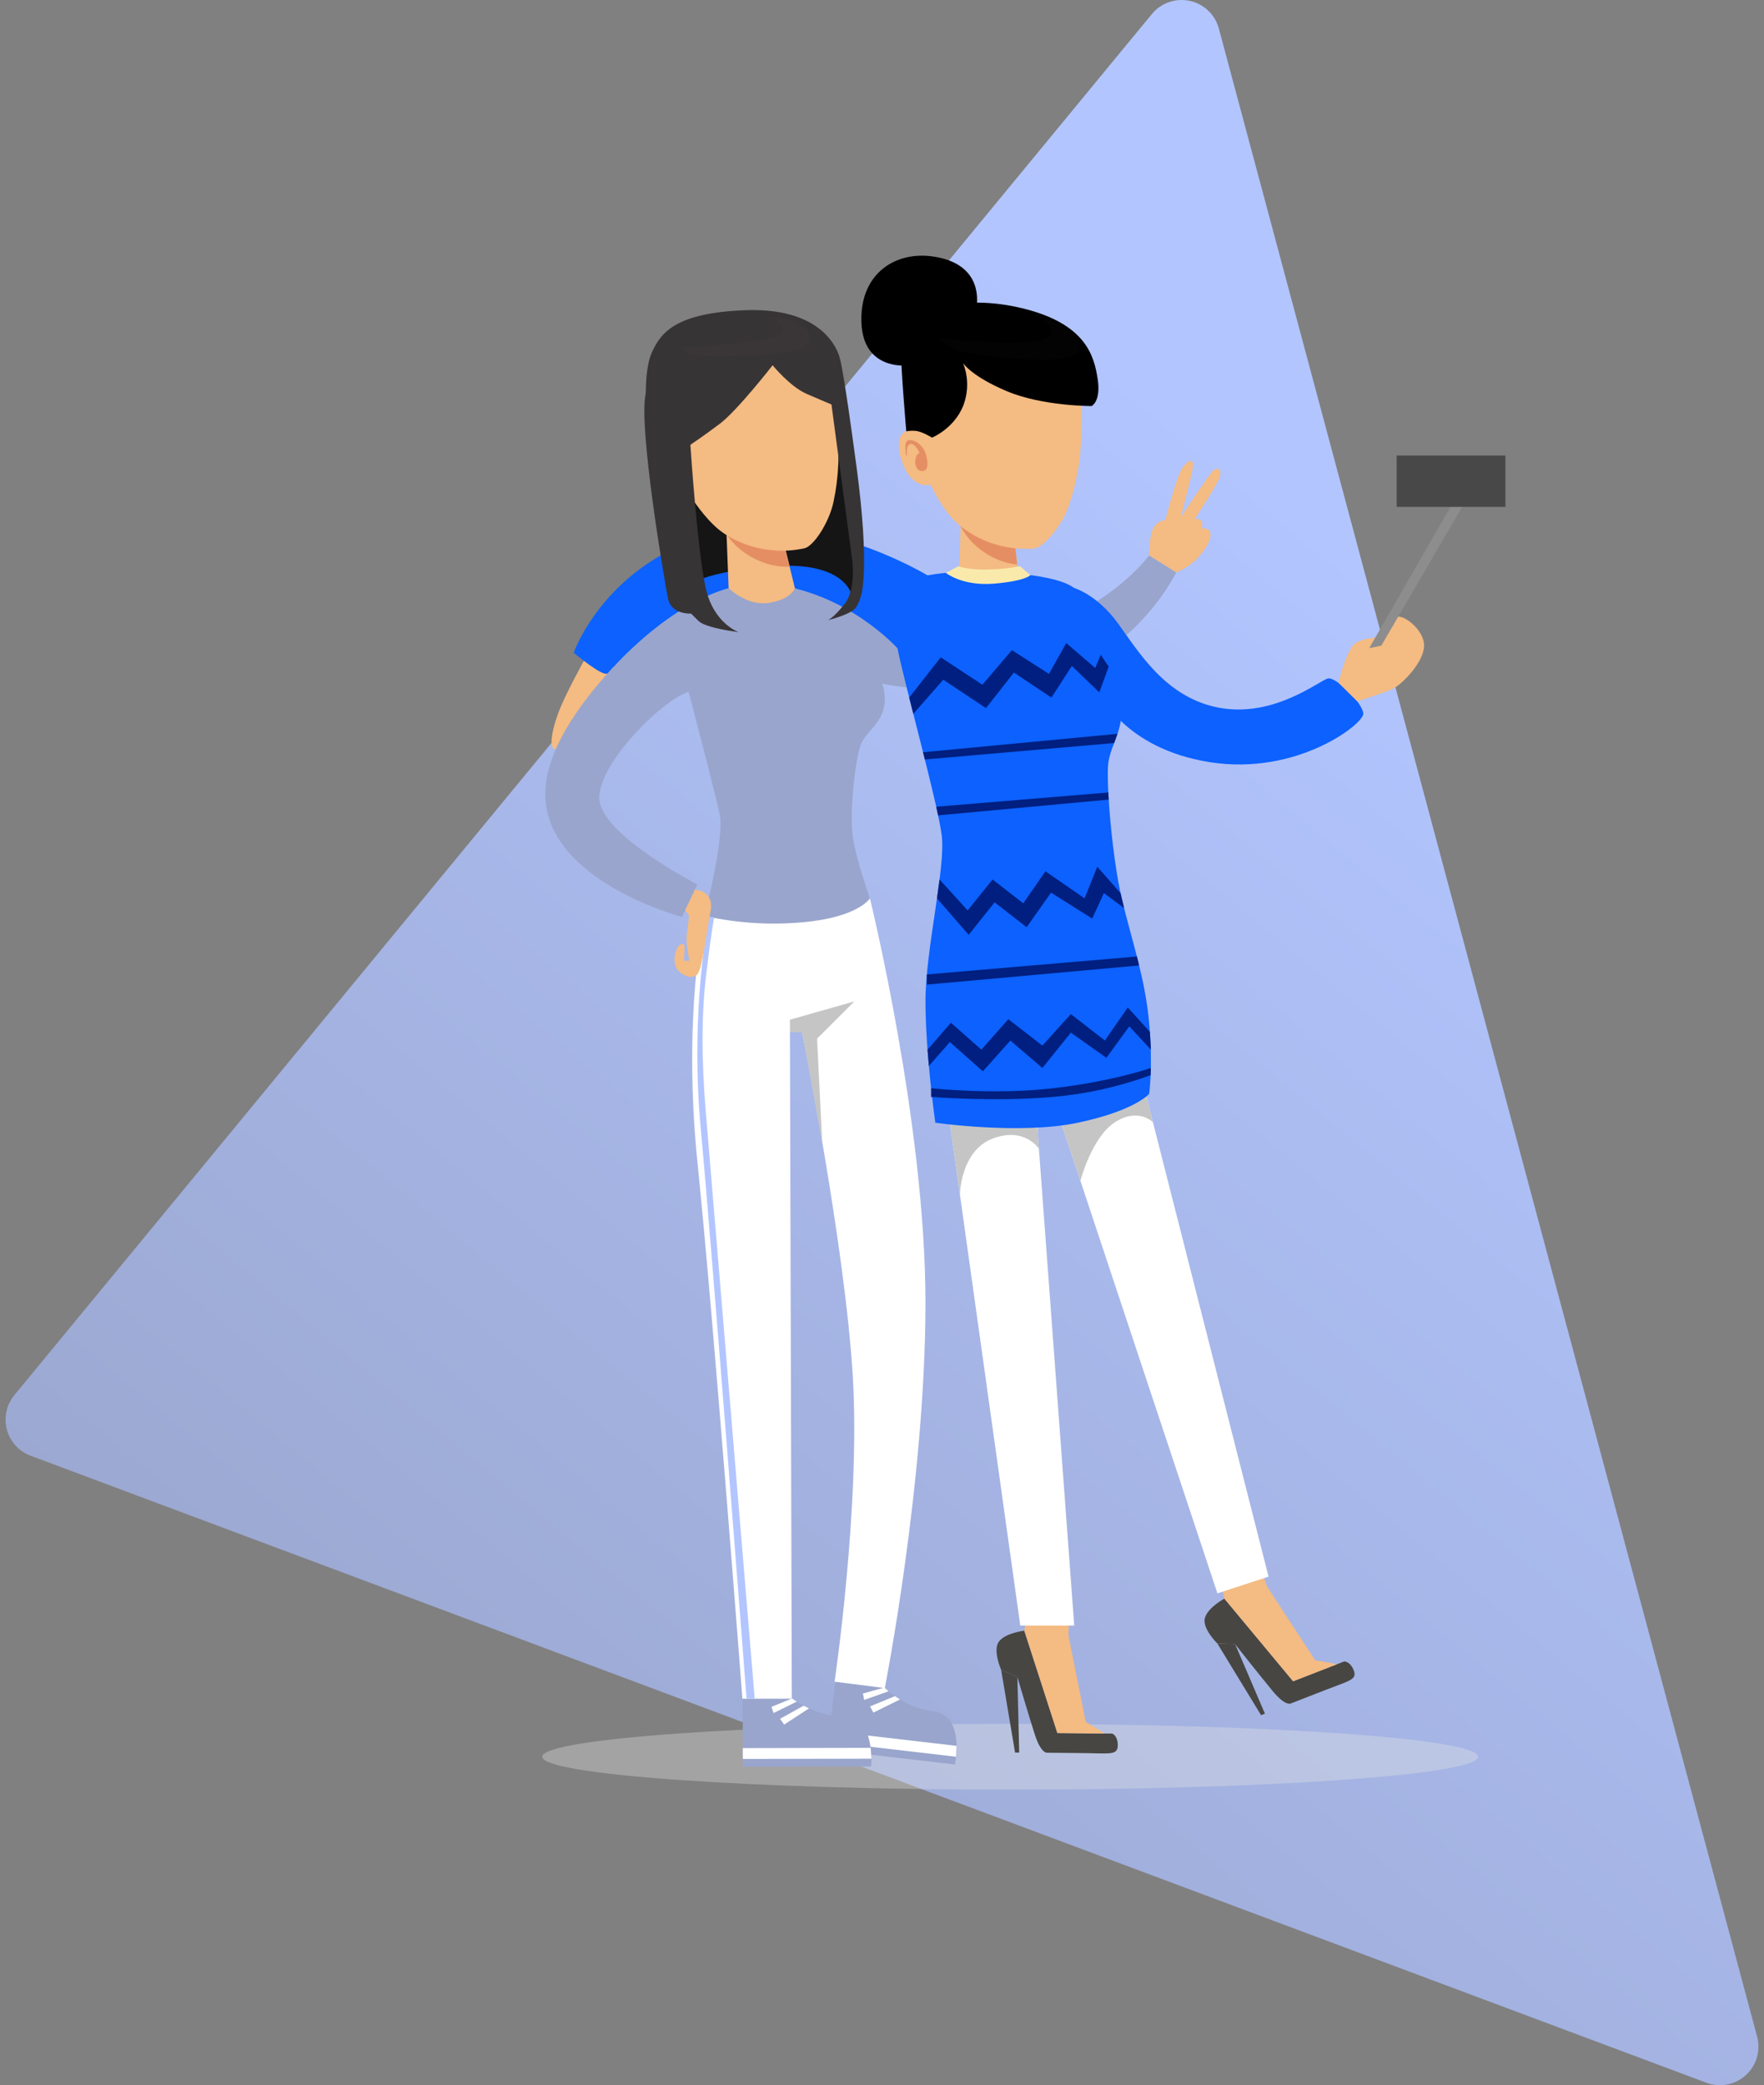 <svg width="313" height="370" viewBox="0 0 313 370" fill="none" xmlns="http://www.w3.org/2000/svg">
<rect x="0" y="0" width="313" height="370" fill="#808080" stroke="none"/>
<path d="M5.428 258.307C4.409 257.925 3.494 257.306 2.762 256.499C2.03 255.693 1.501 254.724 1.219 253.672C0.937 252.62 0.911 251.516 1.141 250.452C1.372 249.388 1.854 248.394 2.546 247.553L204.387 2.491C205.186 1.521 206.236 0.79 207.423 0.378C208.61 -0.034 209.888 -0.111 211.115 0.155C212.343 0.422 213.474 1.021 214.384 1.888C215.293 2.754 215.947 3.855 216.272 5.069L311.781 361.39C312.106 362.604 312.091 363.883 311.737 365.089C311.382 366.294 310.703 367.379 309.773 368.224C308.843 369.068 307.698 369.641 306.464 369.877C305.23 370.114 303.955 370.007 302.778 369.566L5.428 258.307Z" fill="url(#paint0_linear_5808_18841)"/>
<path opacity="0.35" d="M262.274 311.715C262.274 314.939 225.1 317.554 179.244 317.554C133.387 317.554 96.213 314.94 96.213 311.715C96.213 308.49 133.387 305.876 179.244 305.876C225.1 305.876 262.274 308.491 262.274 311.715Z" fill="#E6E6E6"/>
<path d="M181.75 289.357L187.621 307.512L197.347 307.608C197.347 307.608 198.352 307.962 198.335 309.72C198.317 311.477 196.898 311.12 192.541 311.076L185.751 311.008C185.751 311.008 184.695 311.127 183.628 307.814C182.56 304.502 180.521 297.577 180.521 297.577L177.643 296.304C177.643 296.304 176.073 292.771 177.279 291.24C178.486 289.709 181.75 289.357 181.75 289.357Z" fill="#474642"/>
<path d="M177.643 296.303L180.109 310.976L180.843 310.984L180.52 297.574L177.643 296.303Z" fill="#474642"/>
<path d="M189.658 287.871L189.59 290.212L192.646 305.508L196.019 307.6L187.62 307.516L181.75 289.359L182.831 282.723L189.658 287.871Z" fill="#F4BB82"/>
<path d="M217.247 283.663L229.446 298.333L238.509 294.81C238.509 294.81 239.574 294.765 240.211 296.403C240.848 298.041 239.399 298.237 235.337 299.815L229.01 302.277C229.01 302.277 228.073 302.777 225.85 300.098C223.628 297.419 219.161 291.751 219.161 291.751L216.017 291.639C216.017 291.639 213.248 288.944 213.799 287.073C214.35 285.203 217.247 283.663 217.247 283.663Z" fill="#474642"/>
<path d="M216.016 291.638L223.761 304.343L224.445 304.077L219.161 291.75L216.016 291.638Z" fill="#474642"/>
<path d="M224.035 279.341L224.84 281.537L233.364 294.601L237.273 295.289L229.445 298.331L217.246 283.664L215.782 277.1L224.035 279.341Z" fill="#F4BB82"/>
<path d="M167.823 194.099L181.034 288.442H190.609L183.692 195.05L186.762 194.649L216.017 282.727L225.09 279.764L202.127 189.512L184.958 185.541L167.823 194.099Z" fill="white"/>
<path d="M204.572 199.122C204.572 199.122 202.002 196.473 197.852 199.122C193.703 201.772 191.704 209.533 191.704 209.533L188.438 199.696L192.172 195.049L203.409 194.55L204.572 199.122Z" fill="#C5C5C5"/>
<path d="M184.343 203.833C184.343 203.833 181.801 199.872 176.12 202.037C170.438 204.203 170.324 211.95 170.324 211.95L168.583 199.528L176.463 196.807L184.072 200.174L184.343 203.833Z" fill="#C5C5C5"/>
<path d="M103.606 117.26C103.606 117.26 100.995 121.952 99.552 125.289C98.109 128.626 97.087 133.133 98.635 132.909C100.183 132.684 108.931 122.444 108.931 122.444V117.623L103.606 117.26Z" fill="#F4BB82"/>
<path d="M150.223 104.916C150.223 104.916 163.641 114.458 179.56 112.226C195.479 109.993 203.897 98.552 203.897 98.552L208.707 101.561C208.707 101.561 199.906 120.06 178.453 122.016C157 123.972 148.343 118.649 148.343 118.649L150.223 104.916Z" fill="#99A5CC"/>
<path d="M203.897 98.549C203.897 98.549 203.897 94.628 204.799 93.455C205.024 93.126 205.318 92.85 205.661 92.647C206.003 92.445 206.387 92.319 206.783 92.281C206.783 92.281 208.858 84.074 209.94 82.811C211.022 81.548 212.014 81.097 211.563 83.442C211.112 85.787 209.489 91.832 209.489 91.832C209.489 91.832 214.539 84.076 215.351 83.445C216.163 82.813 217.064 83.354 216.162 85.248C215.26 87.143 211.924 92.193 211.924 92.193C212.11 92.095 212.322 92.055 212.531 92.079C212.74 92.104 212.937 92.191 213.096 92.329C213.547 92.825 213.232 93.772 213.232 93.772C213.232 93.772 214.585 93.5 214.765 94.674C214.945 95.848 213.728 97.83 212.15 99.364C211.155 100.31 209.986 101.056 208.708 101.56L203.897 98.549Z" fill="#F4BB82"/>
<path d="M190.609 104.338C190.609 104.338 194.596 105.476 198.285 110.498C201.973 115.521 206.813 123.937 216.536 125.622C226.259 127.307 234.199 120.682 235.642 120.387C237.085 120.092 241.895 124.823 241.895 126.666C241.895 128.509 230.111 137.662 214.717 135.249C199.323 132.836 195.058 122.855 195.058 122.855L190.609 104.338Z" fill="#0C61FF"/>
<path d="M120.325 107.793C120.325 107.793 96.394 126.105 96.758 141.254C97.121 156.403 121.006 162.706 121.006 162.706L123.737 156.946C123.737 156.946 107.483 148.573 106.403 142.26C105.322 135.947 118.584 123.048 122.822 122.618C127.059 122.187 126.799 114.561 126.799 114.561L120.325 107.793Z" fill="#99A5CC"/>
<path d="M148.302 297.656L146.814 310.467L169.433 313.093C169.433 313.093 171.352 304.316 165.553 303.643C159.755 302.969 156.033 298.555 156.033 298.555L148.302 297.656Z" fill="#99A5CC"/>
<path d="M146.975 309.083L169.642 311.717L169.733 309.789L147.197 307.171L146.975 309.083Z" fill="white"/>
<path d="M156.912 299.448L153.106 300.499L153.345 301.634L157.664 300.106L156.912 299.448Z" fill="white"/>
<path d="M158.793 300.968L154.376 302.786L154.968 303.888L159.69 301.555L158.793 300.968Z" fill="white"/>
<path d="M131.78 300.604L131.805 313.502L154.575 313.456C154.575 313.456 155.452 304.517 149.615 304.528C143.777 304.538 139.563 300.59 139.563 300.59L131.78 300.604Z" fill="#99A5CC"/>
<path d="M131.8 312.111L154.62 312.066L154.488 310.141L131.8 310.187V312.111Z" fill="white"/>
<path d="M140.542 301.378L136.885 302.867L137.255 303.966L141.365 301.944L140.542 301.378Z" fill="white"/>
<path d="M142.588 302.664L138.414 304.989L139.132 306.014L143.548 303.142L142.588 302.664Z" fill="white"/>
<path d="M125.02 162.529C125.02 162.529 121.034 179.847 123.794 206.671C126.554 233.495 131.727 301.426 131.727 301.426H140.494L140.165 183.167H142.33C142.33 183.167 149.978 221.328 151.325 244.375C152.671 267.422 148.082 298.402 148.082 298.402L157 299.537C157 299.537 164.214 262.888 164.214 231.151C164.214 199.413 154.354 159.409 154.354 159.409L125.02 162.529Z" fill="white"/>
<path d="M140.024 103.097C140.024 103.097 149.915 104.017 150.224 104.913C150.532 105.81 152.626 115.278 152.626 115.278C152.626 115.278 157 119.514 157 123.971C157 128.428 153.543 129.543 152.626 132.44C151.709 135.337 150.7 144.252 151.325 148.486C151.951 152.721 154.355 159.407 154.355 159.407C154.355 159.407 152.333 162.749 142.522 163.641C136.666 164.185 130.761 163.809 125.021 162.527C125.021 162.527 128.52 148.933 127.729 144.698C126.938 140.463 118.603 109.176 118.603 109.176L130.537 103.097H140.024Z" fill="#99A5CC"/>
<path d="M179.723 93.073L180.747 102.659C180.747 102.659 179.956 105.877 176.042 105.95C174.882 105.953 173.738 105.674 172.709 105.138C171.68 104.603 170.796 103.826 170.133 102.874L170.564 90.428L179.723 93.073Z" fill="#F4BB82"/>
<path d="M180.482 100.173C178.383 99.946 176.373 99.197 174.637 97.994C172.892 96.839 171.458 95.274 170.46 93.435L170.465 91.994L180.125 96.824L180.482 100.173Z" fill="#E58E63"/>
<path d="M191.843 75.606V76.756C191.847 81.262 191.074 85.735 189.557 89.979C188.282 93.535 185.069 97.2 183.444 97.328C176.426 97.882 171.191 94.429 168.974 91.997C166.758 89.566 165.139 86.026 165.139 86.026C165.139 86.026 161.991 86.955 160.203 82.306C158.414 77.656 160.513 76.655 160.513 76.655C160.975 76.445 161.474 76.328 161.981 76.312C162.489 76.295 162.994 76.379 163.469 76.559C165.043 77.179 165.376 77.656 165.376 77.656C165.376 77.656 162.61 68.024 164.136 63.159C165.662 58.295 175.844 54.125 184.521 58.7C193.199 63.276 191.843 75.606 191.843 75.606Z" fill="#F4BB82"/>
<path d="M160.775 80.8C160.775 80.8 160.37 78.678 160.966 78.225C161.562 77.771 163.851 78.463 164.399 81.039C164.948 83.616 163.97 83.637 163.374 83.566C162.778 83.495 162.206 82.588 162.444 81.443C162.682 80.299 163.183 80.418 163.183 80.418C163.183 80.418 162.416 78.599 161.538 78.797C160.661 78.995 160.942 80.84 160.942 80.84L160.775 80.8Z" fill="#E58E63"/>
<path d="M170.887 64.434C171.85 66.883 171.85 69.605 170.887 72.054C169.255 76.068 165.376 77.657 165.376 77.657C165.376 77.657 163.522 76.485 162.366 76.451C161.845 76.409 161.322 76.437 160.809 76.534C160.809 76.534 159.865 65.658 159.865 62.137C159.919 59.932 160.699 57.807 162.085 56.09C162.085 56.09 163.003 53.947 164.037 53.564C164.583 53.348 165.156 53.206 165.74 53.143C165.74 53.143 163.924 54.062 163.655 54.636C163.495 54.972 163.404 55.336 163.387 55.708C163.387 55.708 170.122 51.957 181.452 54.713C192.782 57.469 194.156 63.286 194.769 67.264C195.381 71.242 193.697 72.052 193.697 72.052C193.697 72.052 185.023 72.086 178.695 69.432C172.367 66.779 170.887 64.434 170.887 64.434Z" fill="black"/>
<path d="M173.207 54.81C173.207 54.81 174.923 47.947 167.373 45.888C159.823 43.829 152.503 47.947 152.845 57.212C153.187 66.478 162.111 64.762 162.111 64.762L173.207 54.81Z" fill="black"/>
<g opacity="0.24">
<g opacity="0.24">
<path opacity="0.24" d="M183.33 55.803C183.33 55.803 187.791 57.346 186.19 59.635C184.59 61.923 166.459 60.035 166.459 60.035C166.459 60.035 168.518 61.693 169.661 62.151C170.805 62.609 181.752 64.324 188.204 63.638C194.655 62.952 190.423 58.576 188.564 57.661C186.865 56.92 185.116 56.299 183.33 55.803" fill="#FFE7D7"/>
</g>
</g>
<path d="M125.798 162.705C125.798 162.705 122.368 179.131 124.353 200.415C126.337 221.699 132.469 301.423 132.469 301.423H133.912C133.912 301.423 126.066 207.088 125.254 197.528C124.443 187.967 124.443 179.986 125.345 172.546C126.248 165.106 126.707 162.888 126.707 162.888L125.798 162.705Z" fill="#B2C5FF"/>
<path d="M140.166 183.166V180.937L151.589 177.691L144.976 184.305L145.878 202.498L142.331 183.166H140.166Z" fill="#C5C5C5"/>
<path d="M123.301 157.864C123.301 157.864 126.851 157.95 126.066 161.818C125.281 165.687 124.68 171.739 123.735 172.881C122.79 174.023 120.325 172.881 119.843 171.378C119.362 169.875 120.084 167.831 120.745 167.59C121.406 167.349 121.527 167.71 121.467 168.492C121.407 169.274 121.347 170.476 121.347 170.476H122.309C122.309 170.476 121.647 167.287 121.888 165.605C122.128 163.923 122.249 162.42 122.249 162.42L121.561 161.534L123.301 157.864Z" fill="#F4BB82"/>
<path d="M160.877 103.102C160.877 103.102 165.711 100.832 177.589 101.565C189.467 102.297 191.164 104.356 192.036 106.034C192.909 107.711 193.948 114.209 195.315 116.19C196.682 118.171 198.847 121.058 199.027 125.387C199.207 129.715 197.141 132.135 196.671 135.252C196.201 138.37 197.307 152.07 199.038 159.41C200.769 166.75 203.175 173.484 203.896 181.421C204.616 189.357 203.896 194.097 203.896 194.097C203.896 194.097 201.467 197.053 191.258 199.217C181.049 201.381 165.962 199.217 165.962 199.217C165.962 199.217 164.214 186.952 164.214 177.693C164.214 168.434 167.822 154.004 167.1 148.232C166.379 142.46 160.539 121.536 159.25 115.044C158.527 110.991 159.096 106.814 160.877 103.102" fill="#0C61FF"/>
<path d="M167.825 101.649C167.825 101.649 170.754 104.055 176.435 103.559C182.117 103.063 182.827 102.045 182.827 102.045L180.992 100.479C179.245 100.812 177.474 100.997 175.696 101.034C171.928 101.215 170.073 100.479 170.073 100.479L167.825 101.649Z" fill="#F9EAAC"/>
<path d="M161.329 123.781L166.921 116.636L174.316 121.503L179.547 115.371L186.13 119.576L189.196 114.109L194.335 118.527L195.313 116.185L196.721 118.288L195.059 122.855L190.189 118.167L186.561 123.781L179.908 119.339L174.949 125.652L167.372 120.602L162.059 126.666L161.329 123.781Z" fill="#001F80"/>
<path d="M163.787 133.479L198.285 130.21L197.688 131.845L164.108 134.761L163.787 133.479Z" fill="#001F80"/>
<path d="M166.122 143.145L196.656 140.62L196.728 141.882L166.458 144.683L166.122 143.145Z" fill="#001F80"/>
<path d="M166.713 156.057L171.701 161.551L176.12 156.057L181.568 160.288L185.5 154.604L192.446 159.409L194.698 153.793L198.83 158.487L199.456 161.127L195.869 158.483L193.795 162.993L186.492 158.393L182.163 164.526L176.481 160.106L171.882 165.878L166.259 159.41L166.713 156.057Z" fill="#001F80"/>
<path d="M164.46 172.903L201.729 169.725L202.127 171.314L164.46 174.711V172.903Z" fill="#001F80"/>
<path d="M164.58 186.258L168.724 181.478L174.136 186.258L178.915 180.847L184.958 185.537L190.008 179.944L196.051 184.635L200.109 178.773L204.031 183.093L204.217 186.258L200.38 182.11L196.321 187.702L190.008 183.237L184.958 189.505L179.276 184.635L174.406 190.095L168.544 184.906L164.821 189.139L164.58 186.258Z" fill="#001F80"/>
<path d="M165.213 193.091C165.213 193.091 176.3 194.334 186.942 193.091C197.584 191.848 204.205 189.504 204.205 189.504L204.165 190.776C198.563 192.838 192.71 194.139 186.761 194.645C176.66 195.546 165.213 194.645 165.213 194.645V193.091Z" fill="#001F80"/>
<path d="M164.561 102.09C164.561 102.09 143.184 89.123 125.021 95.076C106.857 101.028 101.807 115.818 101.807 115.818C101.807 115.818 107.083 120.293 107.839 119.462C108.595 118.631 122.575 102.33 136.399 103.62C150.223 104.911 159.251 115.037 159.251 115.037C159.251 115.037 162.952 112.211 164.215 109.325C165.478 106.439 164.56 102.09 164.56 102.09" fill="#0C61FF"/>
<path d="M151.224 105.965C151.224 105.965 150.518 99.414 136.764 100.498C123.01 101.583 121.264 104.604 121.264 104.604L120.419 83.841L149.411 80.078L152.016 99.639L151.224 105.965Z" fill="#151515"/>
<path d="M138.397 93.503L141.053 104.407C141.053 104.407 140.352 106.377 136.415 106.976C132.479 107.574 129.287 104.358 129.287 104.358L128.809 92.064L138.397 93.503Z" fill="#F4BB82"/>
<path d="M140.116 100.564C137.969 100.618 135.843 100.133 133.931 99.154C132.018 98.225 130.362 96.84 129.109 95.121L128.92 93.668L139.306 97.236L140.116 100.564Z" fill="#E58E63"/>
<path d="M148.266 74.274L148.421 75.433C149.03 79.974 148.852 84.587 147.894 89.067C147.086 92.824 144.34 96.949 142.718 97.296C135.719 98.797 129.978 96.021 127.418 93.867C124.858 91.714 122.748 88.365 122.748 88.365C122.748 88.365 119.701 89.727 117.273 85.278C114.846 80.828 116.827 79.54 116.827 79.54C117.264 79.266 117.752 79.082 118.261 78.997C118.77 78.912 119.291 78.929 119.794 79.047C121.463 79.46 121.864 79.896 121.864 79.896C121.864 79.896 117.782 70.558 118.667 65.45C119.551 60.341 129.254 54.769 138.617 58.218C147.98 61.666 148.266 74.274 148.266 74.274Z" fill="#F4BB82"/>
<path d="M117.648 83.688C117.648 83.688 116.954 81.603 117.494 81.066C118.035 80.529 120.435 80.918 121.333 83.441C122.232 85.964 121.25 86.12 120.639 86.126C120.029 86.133 119.331 85.298 119.417 84.112C119.504 82.926 120.024 82.979 120.024 82.979C120.024 82.979 119.006 81.249 118.148 81.566C117.29 81.883 117.822 83.705 117.822 83.705L117.648 83.688Z" fill="#E58E63"/>
<path d="M149.036 63.658C149.036 63.658 147.344 54.487 132.292 55.042C119.75 55.503 117.234 59.118 115.689 62.479C114.144 65.841 114.412 73.401 115.396 76.741C116.379 80.081 116.667 79.68 116.667 79.68C116.667 79.68 122.244 79.506 122.504 78.912C122.764 78.319 134.656 65.412 134.656 65.412L142.538 63.464L146.854 64.947L149.036 63.658Z" fill="#373435"/>
<g opacity="0.24">
<g opacity="0.24">
<path opacity="0.24" d="M135.569 56.053C135.569 56.053 139.833 56.816 138.624 58.95C137.414 61.083 120.581 61.699 120.581 61.699C120.581 61.699 122.656 62.853 123.756 63.1C124.856 63.348 135.085 63.464 140.921 62.094C146.757 60.725 142.384 57.536 140.576 56.988C138.93 56.567 137.257 56.255 135.569 56.053" fill="#FFE7D7"/>
</g>
</g>
<path d="M137.091 64.816C137.091 64.816 130.83 72.845 127.746 75.174C124.662 77.504 122.503 78.918 122.503 78.918C122.503 78.918 123.907 100.672 125.602 105.761C127.298 110.849 131.043 112.162 131.043 112.162C131.043 112.162 125.232 111.474 123.928 110.174L122.625 108.874C122.625 108.874 119.15 109.111 118.543 106.252C117.936 103.392 113.182 75.275 114.593 69.786C116.004 64.296 136.537 64.118 136.537 64.118L137.091 64.816Z" fill="#373435"/>
<path d="M137.092 64.812C137.092 64.812 140.157 68.592 143.13 69.892C146.103 71.192 147.534 71.766 147.534 71.766L151.232 99.516C151.232 99.516 151.91 104.601 149.876 107.16C147.843 109.719 146.898 110.044 146.898 110.044C146.898 110.044 151.145 109.025 151.906 107.736C152.327 107.073 152.632 106.345 152.811 105.58C152.811 105.58 154.386 100.886 151.997 82.964C149.609 65.043 149.037 63.66 149.037 63.66L138.427 63.245L137.092 64.812Z" fill="#373435"/>
<path d="M237.525 121.189C237.405 121.102 239.067 115.009 240.512 114.108C241.957 113.206 244.39 113.116 244.39 113.116C244.39 113.116 246.555 110.14 247.727 109.508C248.899 108.877 252.687 111.672 252.687 114.559C252.687 117.445 248.899 121.233 247.456 122.044C246.014 122.855 240.812 124.434 240.812 124.434L237.525 121.189Z" fill="#F4BB82"/>
<path d="M245.102 114.561L259.448 89.94H257.377L242.947 115.012L245.102 114.561Z" fill="#8E8D8D"/>
<path d="M267.117 89.939H247.817V80.83H267.117L267.117 89.939Z" fill="#494848"/>
<defs>
<linearGradient id="paint0_linear_5808_18841" x1="50.744" y1="438.439" x2="333.267" y2="96.627" gradientUnits="userSpaceOnUse">
<stop offset="0.177" stop-color="#99A5CC"/>
<stop offset="0.865" stop-color="#B2C5FF"/>
</linearGradient>
</defs>
</svg>
